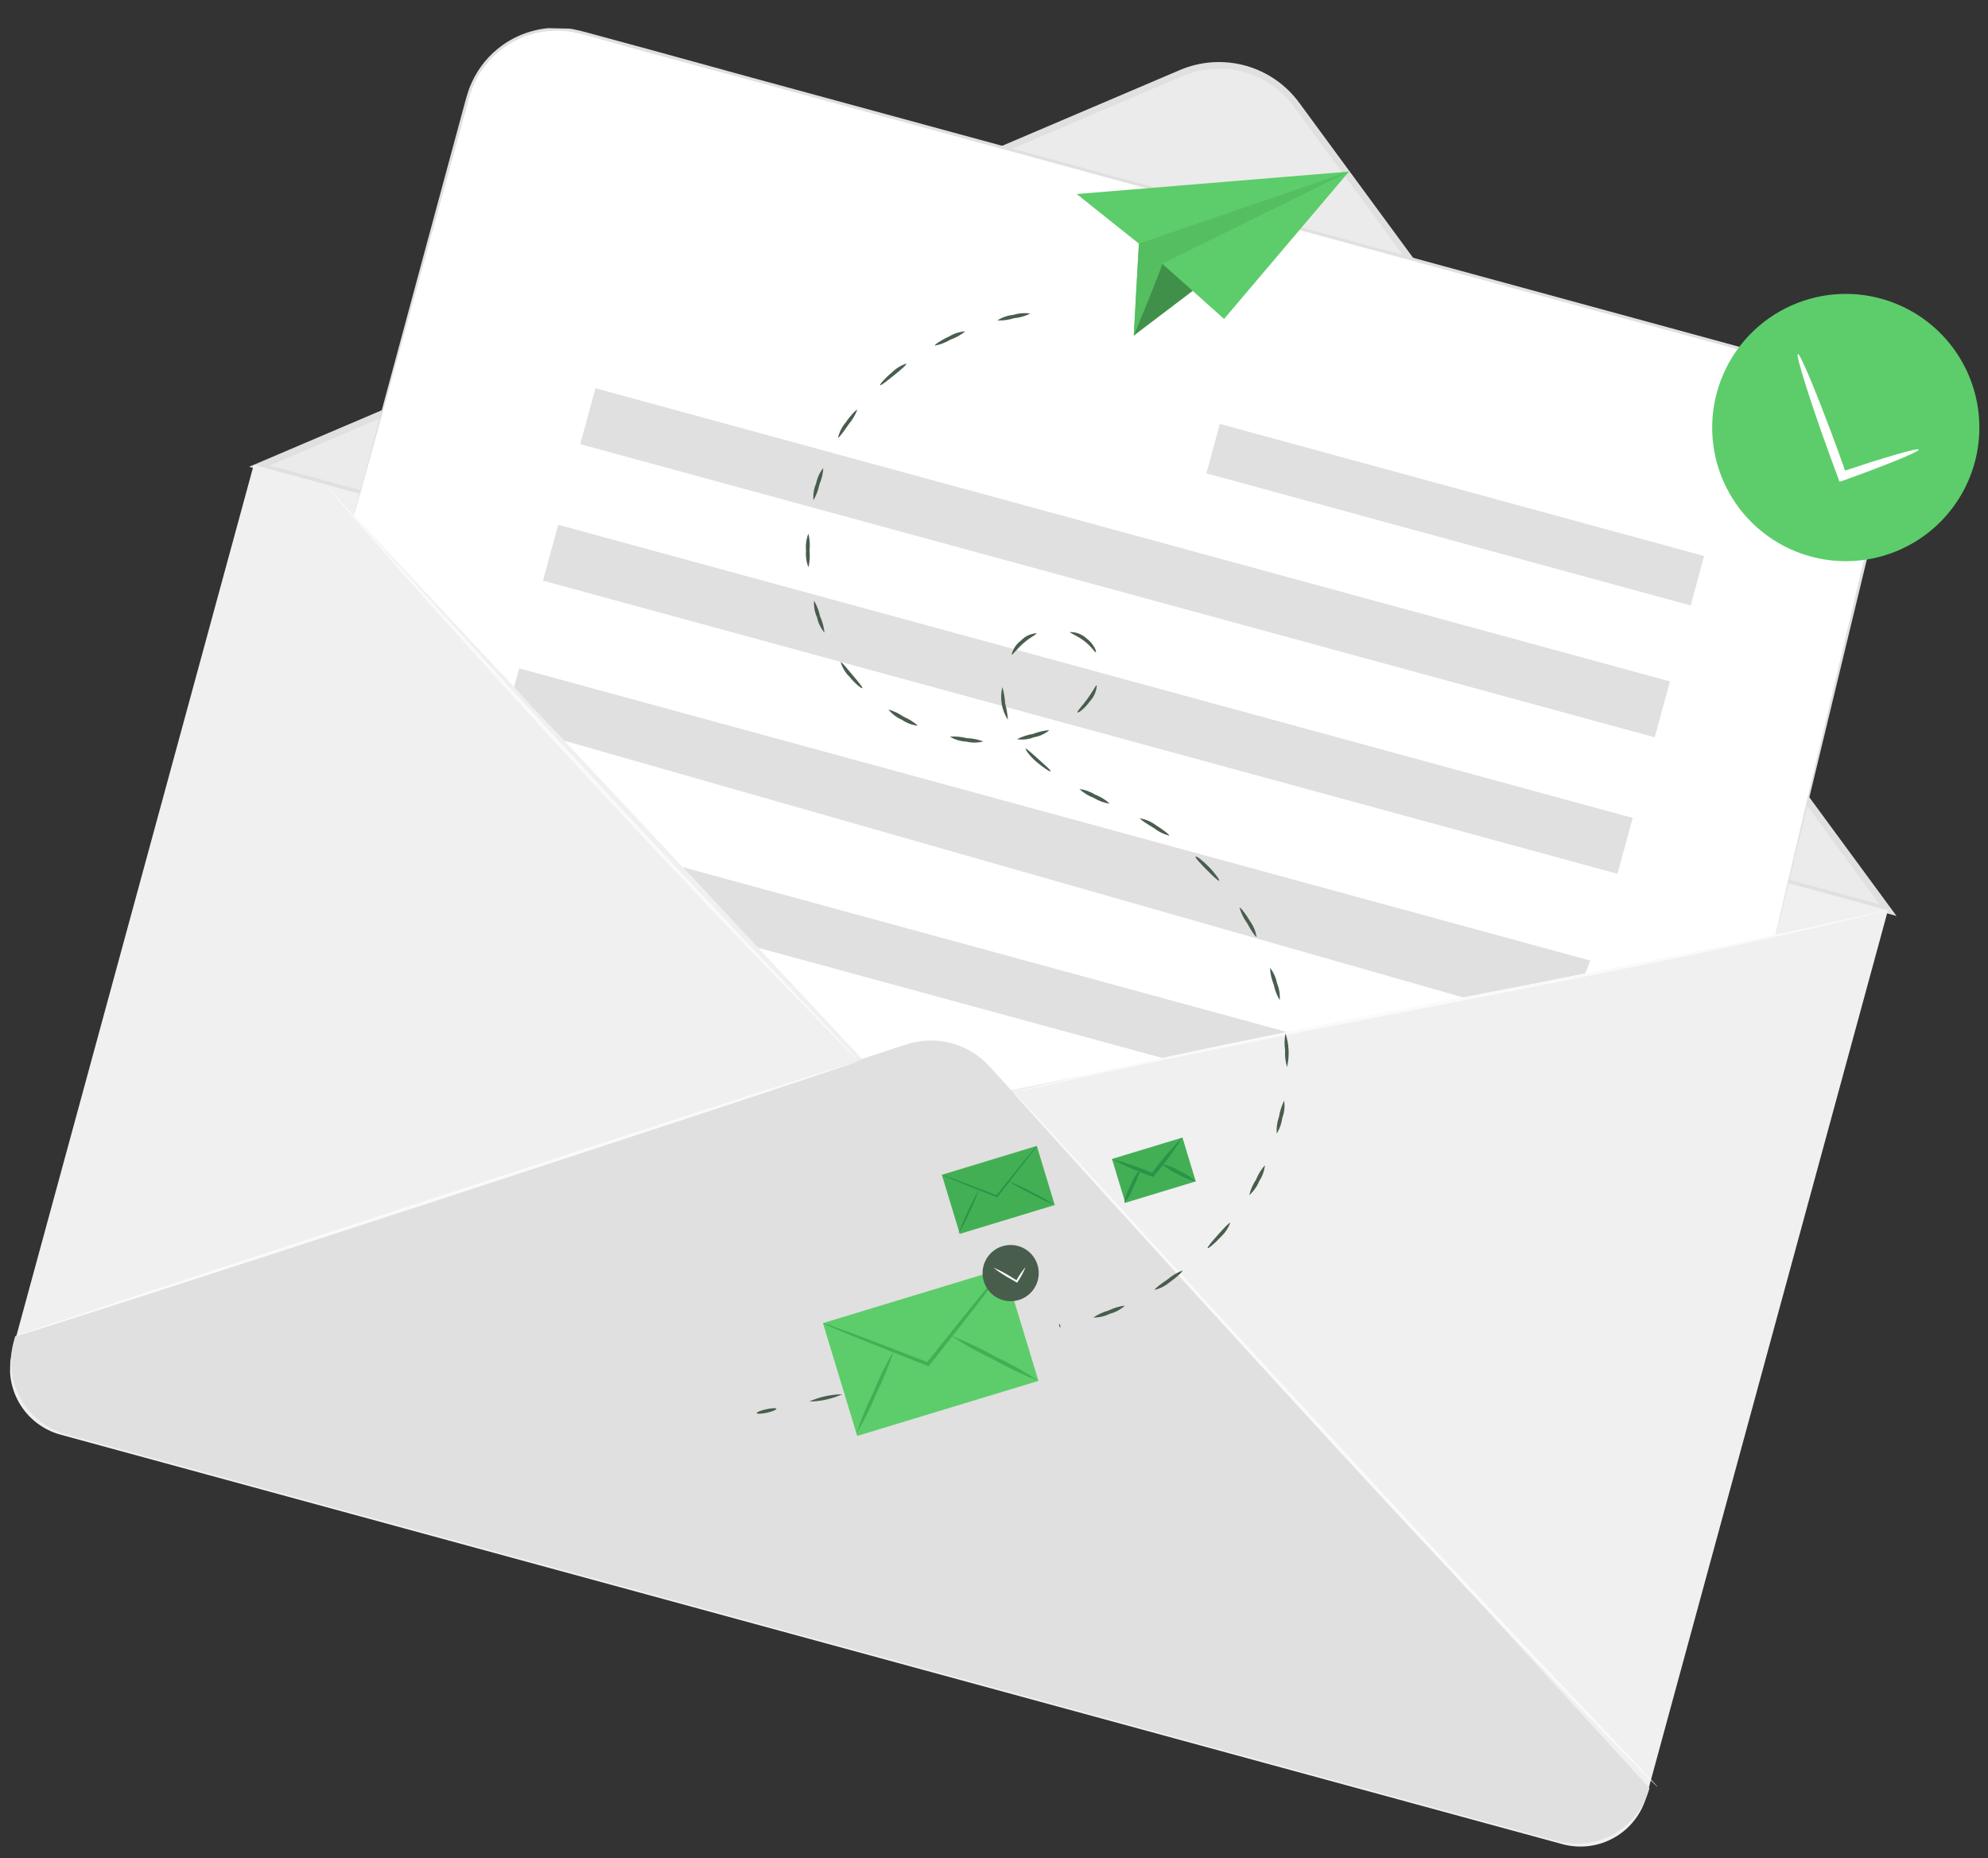 <svg width="122" height="114" viewBox="0 0 122 114" fill="none" xmlns="http://www.w3.org/2000/svg">
<rect x="0" y="0" width="122" height="114" fill="#333333" stroke="none"/>
<g clip-path="url(#clip0_2856_2)">
<path d="M79.584 6.458L115.862 55.84L15.924 28.597L72.476 4.495C73.708 3.971 75.082 3.88 76.372 4.236C77.663 4.593 78.795 5.376 79.584 6.458V6.458Z" fill="#EBEBEB"/>
<path d="M116.384 56.197L79.751 6.332C78.938 5.208 77.765 4.394 76.427 4.026C75.088 3.657 73.664 3.756 72.389 4.305L15.283 28.642L116.384 56.197ZM74.937 4.205C75.815 4.225 76.676 4.449 77.453 4.857C78.23 5.266 78.902 5.849 79.416 6.56V6.56L115.344 55.487L16.553 28.556L72.55 4.678C73.304 4.358 74.118 4.203 74.936 4.225L74.937 4.205Z" fill="#E0E0E0"/>
<path d="M115.863 55.854L15.573 28.516L0.76 82.859C0.466 83.935 0.613 85.083 1.166 86.052C1.72 87.02 2.635 87.729 3.711 88.022L95.882 113.147C96.958 113.44 98.107 113.294 99.075 112.74C100.044 112.187 100.752 111.271 101.046 110.195L115.859 55.853L115.863 55.854Z" fill="#F0F0F0"/>
<path d="M21.716 31.638L55.853 68.12L108.945 57.42L115.616 29.546C115.986 28.108 115.774 26.582 115.028 25.298C114.281 24.014 113.06 23.076 111.627 22.685L35.658 1.986C34.942 1.791 34.194 1.738 33.458 1.831C32.721 1.925 32.01 2.163 31.366 2.531C30.721 2.9 30.156 3.392 29.701 3.979C29.247 4.567 28.913 5.238 28.719 5.955L21.716 31.638Z" fill="white"/>
<path d="M60.713 65.421L101.226 109.71C101.067 110.296 100.794 110.845 100.422 111.326C100.05 111.806 99.588 112.209 99.06 112.51C98.533 112.812 97.951 113.006 97.349 113.083C96.746 113.159 96.134 113.116 95.548 112.956L4.082 88.013C2.899 87.691 1.892 86.911 1.283 85.847C0.674 84.782 0.513 83.519 0.836 82.335L0.93 81.992L55.614 64.081C56.502 63.789 57.457 63.761 58.361 63.998C59.266 64.236 60.083 64.73 60.713 65.421V65.421Z" fill="#E0E0E0"/>
<path d="M74.861 26.008L104.581 34.114L103.753 37.149L74.034 29.042L74.861 26.008Z" fill="#E0E0E0"/>
<path d="M36.543 23.821L102.483 41.808L101.548 45.237L35.608 27.25L36.543 23.821Z" fill="#E0E0E0"/>
<path d="M34.256 32.197L100.196 50.184L99.261 53.612L33.321 35.625L34.256 32.197Z" fill="#E0E0E0"/>
<path d="M32.608 43.324L34.638 45.448L89.982 61.252L97.295 59.716L97.587 58.933L31.859 41.006L31.547 42.142L32.608 43.324Z" fill="#E0E0E0"/>
<path d="M46.525 58.15L71.462 64.948L79.169 63.37L41.899 53.203L46.525 58.15Z" fill="#E0E0E0"/>
<path d="M62.193 67.034C62.193 67.034 62.22 67.077 62.285 67.153L62.576 67.486L63.702 68.741L67.876 73.363C71.41 77.256 76.308 82.638 81.734 88.537C87.159 94.437 92.145 99.742 95.78 103.539C97.599 105.438 99.08 106.971 100.109 108.02L101.296 109.225L101.611 109.534C101.644 109.572 101.681 109.606 101.723 109.635C101.695 109.593 101.663 109.554 101.627 109.519L101.328 109.194L100.178 107.962L95.9 103.435C92.285 99.627 87.327 94.303 81.89 88.395C76.453 82.488 71.537 77.165 67.992 73.264L63.774 68.687L62.624 67.452L62.317 67.134L62.193 67.034Z" fill="#FAFAFA"/>
<path d="M0.93 81.992C0.948 82.047 12.608 78.291 26.971 73.602C41.334 68.913 52.964 65.067 52.946 65.011C52.927 64.956 41.268 68.708 26.904 73.412C12.541 78.117 0.911 81.933 0.93 81.992Z" fill="#FAFAFA"/>
<path d="M20.094 29.881C20.115 29.917 20.139 29.95 20.166 29.981L20.4 30.257L21.307 31.311L24.685 35.154C27.554 38.388 31.547 42.822 36.026 47.663C40.505 52.505 44.622 56.827 47.623 59.935L51.198 63.597L52.181 64.582L52.439 64.835C52.5 64.891 52.531 64.919 52.535 64.916C52.511 64.882 52.484 64.849 52.455 64.82L52.213 64.551L51.258 63.54L47.736 59.831C44.758 56.697 40.661 52.355 36.186 47.517C31.711 42.68 27.698 38.257 24.801 35.054L21.351 31.257L20.444 30.231L20.194 29.966C20.164 29.934 20.131 29.905 20.094 29.881V29.881Z" fill="#FAFAFA"/>
<path d="M62.193 67.034C62.24 67.032 62.286 67.025 62.331 67.013L62.726 66.928L64.305 66.57C65.655 66.263 67.617 65.832 70.044 65.321C74.894 64.287 81.621 62.965 89.053 61.53C96.485 60.094 103.208 58.749 108.052 57.676C110.475 57.141 112.434 56.69 113.781 56.359L115.309 55.989L115.704 55.884C115.751 55.875 115.796 55.86 115.839 55.84L115.701 55.864L115.306 55.946L113.746 56.303C112.392 56.611 110.431 57.038 108.003 57.553C103.153 58.587 96.43 59.908 88.994 61.344C81.558 62.779 74.839 64.125 69.996 65.198C67.572 65.733 65.614 66.18 64.267 66.515L62.718 66.9L62.323 67.005L62.193 67.034Z" fill="#FAFAFA"/>
<path d="M21.716 31.638C21.716 31.638 21.758 31.509 21.831 31.248L22.142 30.143C22.416 29.164 22.813 27.731 23.326 25.885L27.633 10.223C27.859 9.396 28.091 8.549 28.331 7.682C28.446 7.253 28.566 6.812 28.69 6.371C28.75 6.148 28.806 5.925 28.882 5.711C28.951 5.493 29.036 5.279 29.136 5.073C29.545 4.201 30.174 3.45 30.961 2.896C31.748 2.341 32.667 2.001 33.625 1.91C34.124 1.859 34.627 1.877 35.121 1.963C35.613 2.06 36.113 2.209 36.617 2.342L39.681 3.197L46.075 4.927L74.55 12.7L103.048 20.458L109.438 22.196L110.98 22.623C111.487 22.737 111.983 22.895 112.462 23.097C112.926 23.305 113.358 23.579 113.744 23.911C114.127 24.234 114.464 24.609 114.744 25.025C115.02 25.433 115.243 25.875 115.406 26.34C115.558 26.799 115.653 27.275 115.688 27.757C115.784 28.721 115.497 29.642 115.288 30.552C114.854 32.375 114.439 34.122 114.043 35.791C112.47 42.476 111.171 47.875 110.301 51.615C109.866 53.482 109.528 54.928 109.293 55.912C109.18 56.401 109.097 56.776 109.036 57.034C108.976 57.292 108.957 57.425 108.957 57.425C108.957 57.425 108.995 57.296 109.06 57.035C109.125 56.773 109.215 56.406 109.336 55.921C109.578 54.933 109.929 53.488 110.383 51.624C111.288 47.89 112.592 42.491 114.203 35.826C114.602 34.157 115.022 32.411 115.464 30.587C115.672 29.689 115.969 28.737 115.873 27.741C115.836 27.254 115.739 26.773 115.583 26.309C115.415 25.829 115.186 25.373 114.903 24.95C114.615 24.52 114.268 24.133 113.872 23.8C113.476 23.454 113.031 23.169 112.552 22.953C112.065 22.742 111.56 22.575 111.043 22.456L109.482 22.028L103.087 20.282L74.589 12.508L46.091 4.751L39.728 3.001L36.664 2.17C36.16 2.033 35.668 1.889 35.152 1.787C34.398 1.657 33.625 1.678 32.88 1.851C32.134 2.023 31.43 2.342 30.809 2.789C30.019 3.36 29.388 4.123 28.976 5.006C28.873 5.218 28.786 5.438 28.718 5.664C28.642 5.886 28.582 6.109 28.522 6.331C28.402 6.773 28.282 7.214 28.166 7.647C27.931 8.514 27.704 9.361 27.477 10.189L23.236 25.879C22.739 27.729 22.376 29.167 22.091 30.146C21.966 30.634 21.868 31.005 21.803 31.259C21.738 31.513 21.716 31.638 21.716 31.638Z" fill="#E0E0E0"/>
<path d="M66.076 11.905L69.892 14.948L69.577 20.589L73.193 17.846L75.118 19.57L82.784 10.528L66.076 11.905Z" fill="#5CCD6A"/>
<g opacity="0.3">
<path d="M71.321 16.182C71.317 16.355 69.576 20.589 69.576 20.589L73.193 17.846L71.321 16.182Z" fill="black"/>
</g>
<path d="M82.784 10.528L71.325 16.182L69.577 20.589L69.892 14.948L82.784 10.528Z" fill="#54BE61"/>
<path d="M49.666 85.99C50.364 85.983 51.053 85.831 51.691 85.545C50.992 85.552 50.303 85.704 49.666 85.99Z" fill="#495D4C"/>
<path d="M46.437 86.703C46.435 86.762 46.73 86.749 47.062 86.678C47.393 86.607 47.655 86.495 47.645 86.436C47.634 86.376 47.351 86.39 47.016 86.465C46.68 86.54 46.422 86.644 46.437 86.703Z" fill="#495D4C"/>
<path d="M61.204 19.662C61.552 19.675 61.9 19.628 62.232 19.524C62.578 19.491 62.916 19.395 63.228 19.24C62.879 19.186 62.523 19.213 62.185 19.319C61.835 19.353 61.499 19.471 61.204 19.662V19.662Z" fill="#495D4C"/>
<path d="M57.367 21.206C57.708 21.139 58.035 21.014 58.334 20.835C58.662 20.72 58.967 20.549 59.237 20.329C58.885 20.354 58.545 20.462 58.244 20.644C57.724 20.884 57.337 21.154 57.367 21.206Z" fill="#495D4C"/>
<path d="M54.017 23.629C54.059 23.673 54.415 23.386 54.863 23.027C55.311 22.668 55.664 22.362 55.614 22.309C55.279 22.421 54.975 22.61 54.726 22.859C54.282 23.226 53.979 23.588 54.017 23.629Z" fill="#495D4C"/>
<path d="M51.431 26.85C51.485 26.879 51.753 26.504 52.078 26.04C52.302 25.773 52.481 25.472 52.608 25.148C52.566 25.112 52.228 25.442 51.9 25.918C51.672 26.187 51.511 26.507 51.431 26.85V26.85Z" fill="#495D4C"/>
<path d="M49.919 30.693C50.094 30.392 50.218 30.064 50.286 29.723C50.425 29.402 50.506 29.06 50.525 28.711C50.303 28.987 50.152 29.312 50.084 29.66C49.944 29.985 49.888 30.34 49.919 30.693Z" fill="#495D4C"/>
<path d="M49.614 34.81C49.692 34.471 49.714 34.121 49.681 33.775C49.718 33.428 49.694 33.078 49.61 32.74C49.48 33.069 49.43 33.423 49.465 33.774C49.432 34.126 49.483 34.481 49.614 34.81V34.81Z" fill="#495D4C"/>
<path d="M50.596 38.815C50.562 38.469 50.471 38.132 50.328 37.815C50.256 37.477 50.131 37.152 49.957 36.853C49.93 37.206 49.994 37.56 50.142 37.882C50.214 38.226 50.37 38.546 50.596 38.815V38.815Z" fill="#495D4C"/>
<path d="M52.92 42.222C52.96 42.175 52.662 41.823 52.298 41.391C51.935 40.958 51.645 40.59 51.593 40.633C51.696 40.971 51.882 41.279 52.134 41.528C52.505 41.973 52.88 42.264 52.92 42.222Z" fill="#495D4C"/>
<path d="M56.332 44.529C56.072 44.299 55.776 44.112 55.457 43.975C55.171 43.777 54.855 43.626 54.52 43.53C54.742 43.807 55.029 44.025 55.355 44.166C55.645 44.365 55.981 44.49 56.332 44.529V44.529Z" fill="#495D4C"/>
<path d="M60.34 45.491C60.016 45.368 59.674 45.299 59.328 45.288C58.99 45.202 58.64 45.172 58.293 45.198C58.596 45.38 58.941 45.484 59.295 45.499C59.639 45.584 59.998 45.582 60.34 45.491V45.491Z" fill="#495D4C"/>
<path d="M64.401 44.797C64.055 44.824 63.714 44.903 63.391 45.029C63.05 45.089 62.719 45.198 62.409 45.353C62.76 45.405 63.119 45.364 63.449 45.235C63.8 45.176 64.129 45.025 64.401 44.797Z" fill="#495D4C"/>
<path d="M67.311 42.034C67.252 42.033 67.063 42.422 66.731 42.878C66.398 43.334 66.081 43.649 66.123 43.708C66.165 43.768 66.556 43.483 66.904 43.007C67.146 42.738 67.289 42.395 67.311 42.034V42.034Z" fill="#495D4C"/>
<path d="M65.66 38.781C65.659 38.843 66.084 38.99 66.524 39.318C66.964 39.647 67.195 40.048 67.251 40.018C67.306 39.988 67.144 39.513 66.653 39.148C66.381 38.904 66.026 38.772 65.66 38.781V38.781Z" fill="#495D4C"/>
<path d="M62.078 40.173C62.132 40.206 62.392 39.827 62.809 39.459C63.226 39.091 63.646 38.912 63.608 38.852C63.247 38.876 62.908 39.035 62.659 39.298C62.368 39.512 62.162 39.822 62.078 40.173V40.173Z" fill="#495D4C"/>
<path d="M61.854 44.178C61.833 43.835 61.776 43.496 61.685 43.165C61.663 42.821 61.606 42.48 61.515 42.148C61.429 42.492 61.416 42.85 61.475 43.199C61.535 43.549 61.667 43.882 61.862 44.178L61.854 44.178Z" fill="#495D4C"/>
<path d="M64.474 47.32C64.511 47.27 64.16 46.967 63.74 46.593C63.321 46.218 62.971 45.896 62.942 45.934C62.914 45.973 63.16 46.364 63.596 46.735C64.031 47.106 64.442 47.37 64.474 47.32Z" fill="#495D4C"/>
<path d="M68.102 49.311C67.848 49.07 67.547 48.883 67.219 48.761C66.92 48.575 66.586 48.454 66.237 48.405C66.494 48.645 66.795 48.832 67.124 48.955C67.422 49.139 67.755 49.26 68.102 49.311V49.311Z" fill="#495D4C"/>
<path d="M71.75 51.27C71.783 51.22 71.416 50.933 70.928 50.623C70.644 50.415 70.317 50.274 69.971 50.209C69.939 50.267 70.334 50.516 70.818 50.809C71.093 51.026 71.411 51.183 71.75 51.27V51.27Z" fill="#495D4C"/>
<path d="M74.818 54.041C74.862 54.003 74.6 53.612 74.197 53.199C73.794 52.785 73.427 52.514 73.371 52.556C73.315 52.598 73.645 52.955 74.04 53.356C74.436 53.758 74.771 54.064 74.818 54.041Z" fill="#495D4C"/>
<path d="M77.114 57.479C77.055 57.131 76.918 56.801 76.711 56.515C76.42 56.018 76.118 55.657 76.066 55.692C76.165 56.026 76.319 56.342 76.524 56.625C76.792 57.114 77.058 57.505 77.114 57.479Z" fill="#495D4C"/>
<path d="M78.534 61.36C78.562 61.008 78.505 60.656 78.369 60.331C78.303 59.984 78.155 59.658 77.939 59.379C77.954 59.727 78.03 60.071 78.163 60.393C78.23 60.734 78.355 61.062 78.534 61.36V61.36Z" fill="#495D4C"/>
<path d="M78.984 65.471C79.142 64.785 79.109 64.07 78.889 63.403C78.819 63.744 78.811 64.095 78.866 64.439C78.844 64.787 78.884 65.136 78.984 65.471V65.471Z" fill="#495D4C"/>
<path d="M78.35 69.553C78.533 69.253 78.652 68.919 78.698 68.571C78.823 68.24 78.86 67.882 78.804 67.532C78.649 67.845 78.543 68.179 78.487 68.523C78.371 68.853 78.324 69.204 78.35 69.553Z" fill="#495D4C"/>
<path d="M76.667 73.325C76.932 73.093 77.139 72.801 77.271 72.475C77.467 72.181 77.589 71.844 77.627 71.493C77.395 71.753 77.21 72.052 77.081 72.376C76.886 72.664 76.746 72.986 76.667 73.325V73.325Z" fill="#495D4C"/>
<path d="M74.111 76.579C74.15 76.619 74.51 76.328 74.912 75.897C75.171 75.657 75.371 75.36 75.497 75.031C75.447 74.99 75.129 75.329 74.751 75.752C74.372 76.176 74.069 76.534 74.111 76.579Z" fill="#495D4C"/>
<path d="M70.865 79.137C71.208 79.053 71.526 78.89 71.794 78.659C72.265 78.332 72.595 78.002 72.564 77.954C72.237 78.077 71.934 78.257 71.669 78.484C71.198 78.807 70.834 79.086 70.865 79.137Z" fill="#495D4C"/>
<path d="M67.095 80.836C67.448 80.841 67.798 80.762 68.114 80.603C68.456 80.516 68.772 80.345 69.032 80.106C68.687 80.148 68.352 80.249 68.04 80.401C67.704 80.495 67.385 80.642 67.095 80.836V80.836Z" fill="#495D4C"/>
<path d="M65.006 81.338C65.005 81.394 65.039 81.441 65.059 81.438C65.078 81.434 65.087 81.384 65.061 81.324C65.035 81.265 65.028 81.221 65.008 81.225C64.989 81.228 64.996 81.26 65.006 81.338Z" fill="#495D4C"/>
<path d="M68.24 71.107L72.565 69.794L73.382 72.484L69.057 73.797L68.24 71.107Z" fill="#43AF55"/>
<path d="M68.229 71.113C69.022 71.533 69.847 71.893 70.695 72.189L70.769 72.219L70.817 72.157L70.894 72.064C71.504 71.352 72.058 70.594 72.551 69.796C71.889 70.46 71.278 71.174 70.724 71.931L70.651 72.023L70.774 71.991C69.95 71.63 69.099 71.337 68.229 71.113V71.113Z" fill="#2A9348"/>
<path d="M71.298 71.405C71.587 71.678 71.924 71.894 72.293 72.044C72.63 72.255 73.002 72.405 73.39 72.489C73.098 72.218 72.76 72.002 72.391 71.85C72.055 71.641 71.685 71.49 71.298 71.405V71.405Z" fill="#2A9348"/>
<path d="M68.989 73.824C69.236 73.534 69.429 73.201 69.561 72.843C69.833 72.264 70.017 71.766 69.938 71.772C69.691 72.063 69.496 72.394 69.362 72.752C69.172 73.083 69.045 73.447 68.989 73.824V73.824Z" fill="#2A9348"/>
<path d="M50.503 81.179L61.625 77.802L63.727 84.723L52.605 88.1L50.503 81.179Z" fill="#5CCD6A"/>
<path d="M50.508 81.182C50.663 81.275 50.828 81.354 50.998 81.416L52.36 81.985C53.528 82.455 55.12 83.096 56.914 83.8L56.988 83.829L57.037 83.767L57.227 83.528C58.464 81.965 59.58 80.545 60.377 79.506L61.312 78.275C61.433 78.127 61.541 77.969 61.633 77.802C61.485 77.928 61.35 78.068 61.231 78.222L60.242 79.413C59.414 80.424 58.282 81.832 57.041 83.394L56.852 83.63L56.974 83.597C55.183 82.897 53.567 82.279 52.398 81.845L51.011 81.338C50.849 81.271 50.68 81.219 50.508 81.182V81.182Z" fill="#43AF55"/>
<path d="M58.347 81.943C59.193 82.499 60.077 82.995 60.992 83.428C61.874 83.922 62.79 84.355 63.732 84.723C62.889 84.163 62.006 83.665 61.091 83.234C60.209 82.737 59.292 82.306 58.347 81.943V81.943Z" fill="#43AF55"/>
<path d="M52.558 87.967C53.029 87.165 53.443 86.33 53.797 85.468C54.209 84.632 54.561 83.767 54.849 82.878C54.376 83.679 53.962 84.516 53.611 85.381C53.198 86.215 52.846 87.079 52.558 87.967V87.967Z" fill="#43AF55"/>
<path d="M60.971 79.477C61.241 79.684 61.567 79.807 61.907 79.83C62.247 79.853 62.586 79.774 62.882 79.604C63.177 79.434 63.415 79.18 63.566 78.874C63.718 78.569 63.775 78.225 63.731 77.888C63.687 77.549 63.544 77.232 63.319 76.975C63.095 76.719 62.8 76.534 62.471 76.446C62.141 76.357 61.793 76.368 61.47 76.477C61.147 76.586 60.864 76.788 60.656 77.058C60.518 77.237 60.416 77.442 60.357 77.661C60.298 77.88 60.283 78.108 60.312 78.332C60.341 78.557 60.414 78.774 60.528 78.97C60.641 79.166 60.791 79.338 60.971 79.477V79.477Z" fill="#495D4C"/>
<path d="M60.958 77.772C61.316 78.051 61.699 78.299 62.1 78.512L62.371 78.671L62.422 78.7L62.45 78.653C62.643 78.363 62.807 78.055 62.942 77.734C62.717 78.001 62.52 78.29 62.353 78.596L62.428 78.574L62.157 78.411C61.777 78.163 61.376 77.949 60.958 77.772Z" fill="white"/>
<path d="M57.799 72.078L63.627 70.308L64.728 73.934L58.9 75.703L57.799 72.078Z" fill="#43AF55"/>
<path d="M57.806 72.08C57.888 72.129 57.974 72.17 58.063 72.204L58.779 72.503C59.382 72.748 60.223 73.085 61.161 73.452L61.2 73.453L61.229 73.418L61.326 73.294C61.977 72.476 62.539 71.731 62.98 71.187L63.469 70.542C63.532 70.465 63.588 70.382 63.636 70.294C63.56 70.359 63.493 70.433 63.435 70.514L62.914 71.138C62.482 71.667 61.888 72.404 61.237 73.222L61.14 73.349L61.203 73.35C60.264 72.984 59.419 72.658 58.804 72.433L58.079 72.169C57.992 72.128 57.901 72.098 57.806 72.08V72.08Z" fill="#2A9348"/>
<path d="M61.913 72.479C62.357 72.769 62.82 73.028 63.298 73.256C63.761 73.516 64.242 73.744 64.736 73.937C64.294 73.644 63.831 73.382 63.352 73.155C62.889 72.895 62.408 72.669 61.913 72.479V72.479Z" fill="#2A9348"/>
<path d="M58.804 75.736C59.067 75.3 59.298 74.846 59.495 74.377C59.723 73.921 59.92 73.451 60.084 72.968C59.587 73.857 59.16 74.782 58.804 75.736V75.736Z" fill="#2A9348"/>
<path d="M105.281 28.069C105.644 29.649 106.467 31.085 107.647 32.197C108.827 33.309 110.309 34.047 111.908 34.316C113.507 34.586 115.149 34.376 116.628 33.712C118.107 33.048 119.356 31.961 120.218 30.587C121.079 29.214 121.514 27.616 121.467 25.995C121.42 24.375 120.894 22.804 119.955 21.483C119.016 20.161 117.706 19.148 116.192 18.57C114.677 17.993 113.025 17.877 111.444 18.239C110.394 18.479 109.401 18.924 108.523 19.549C107.645 20.173 106.898 20.964 106.326 21.877C105.754 22.79 105.367 23.806 105.187 24.869C105.008 25.931 105.04 27.018 105.281 28.069V28.069Z" fill="#5CCD6A"/>
<path d="M110.333 21.717C110.186 21.773 111.055 24.538 112.276 27.896C112.457 28.383 112.627 28.85 112.798 29.31L112.89 29.559L113.156 29.471C115.836 28.506 117.799 27.706 117.754 27.583C117.71 27.46 115.678 28.051 112.978 28.96L113.32 29.125C113.158 28.666 112.988 28.195 112.814 27.708C111.582 24.349 110.476 21.665 110.333 21.717Z" fill="white"/>
</g>
<defs>
<clipPath id="clip0_2856_2">
<rect width="119.538" height="110.157" fill="white" transform="matrix(-1 -0.022 -0.022 1 121.984 3.672)"/>
</clipPath>
</defs>
</svg>
